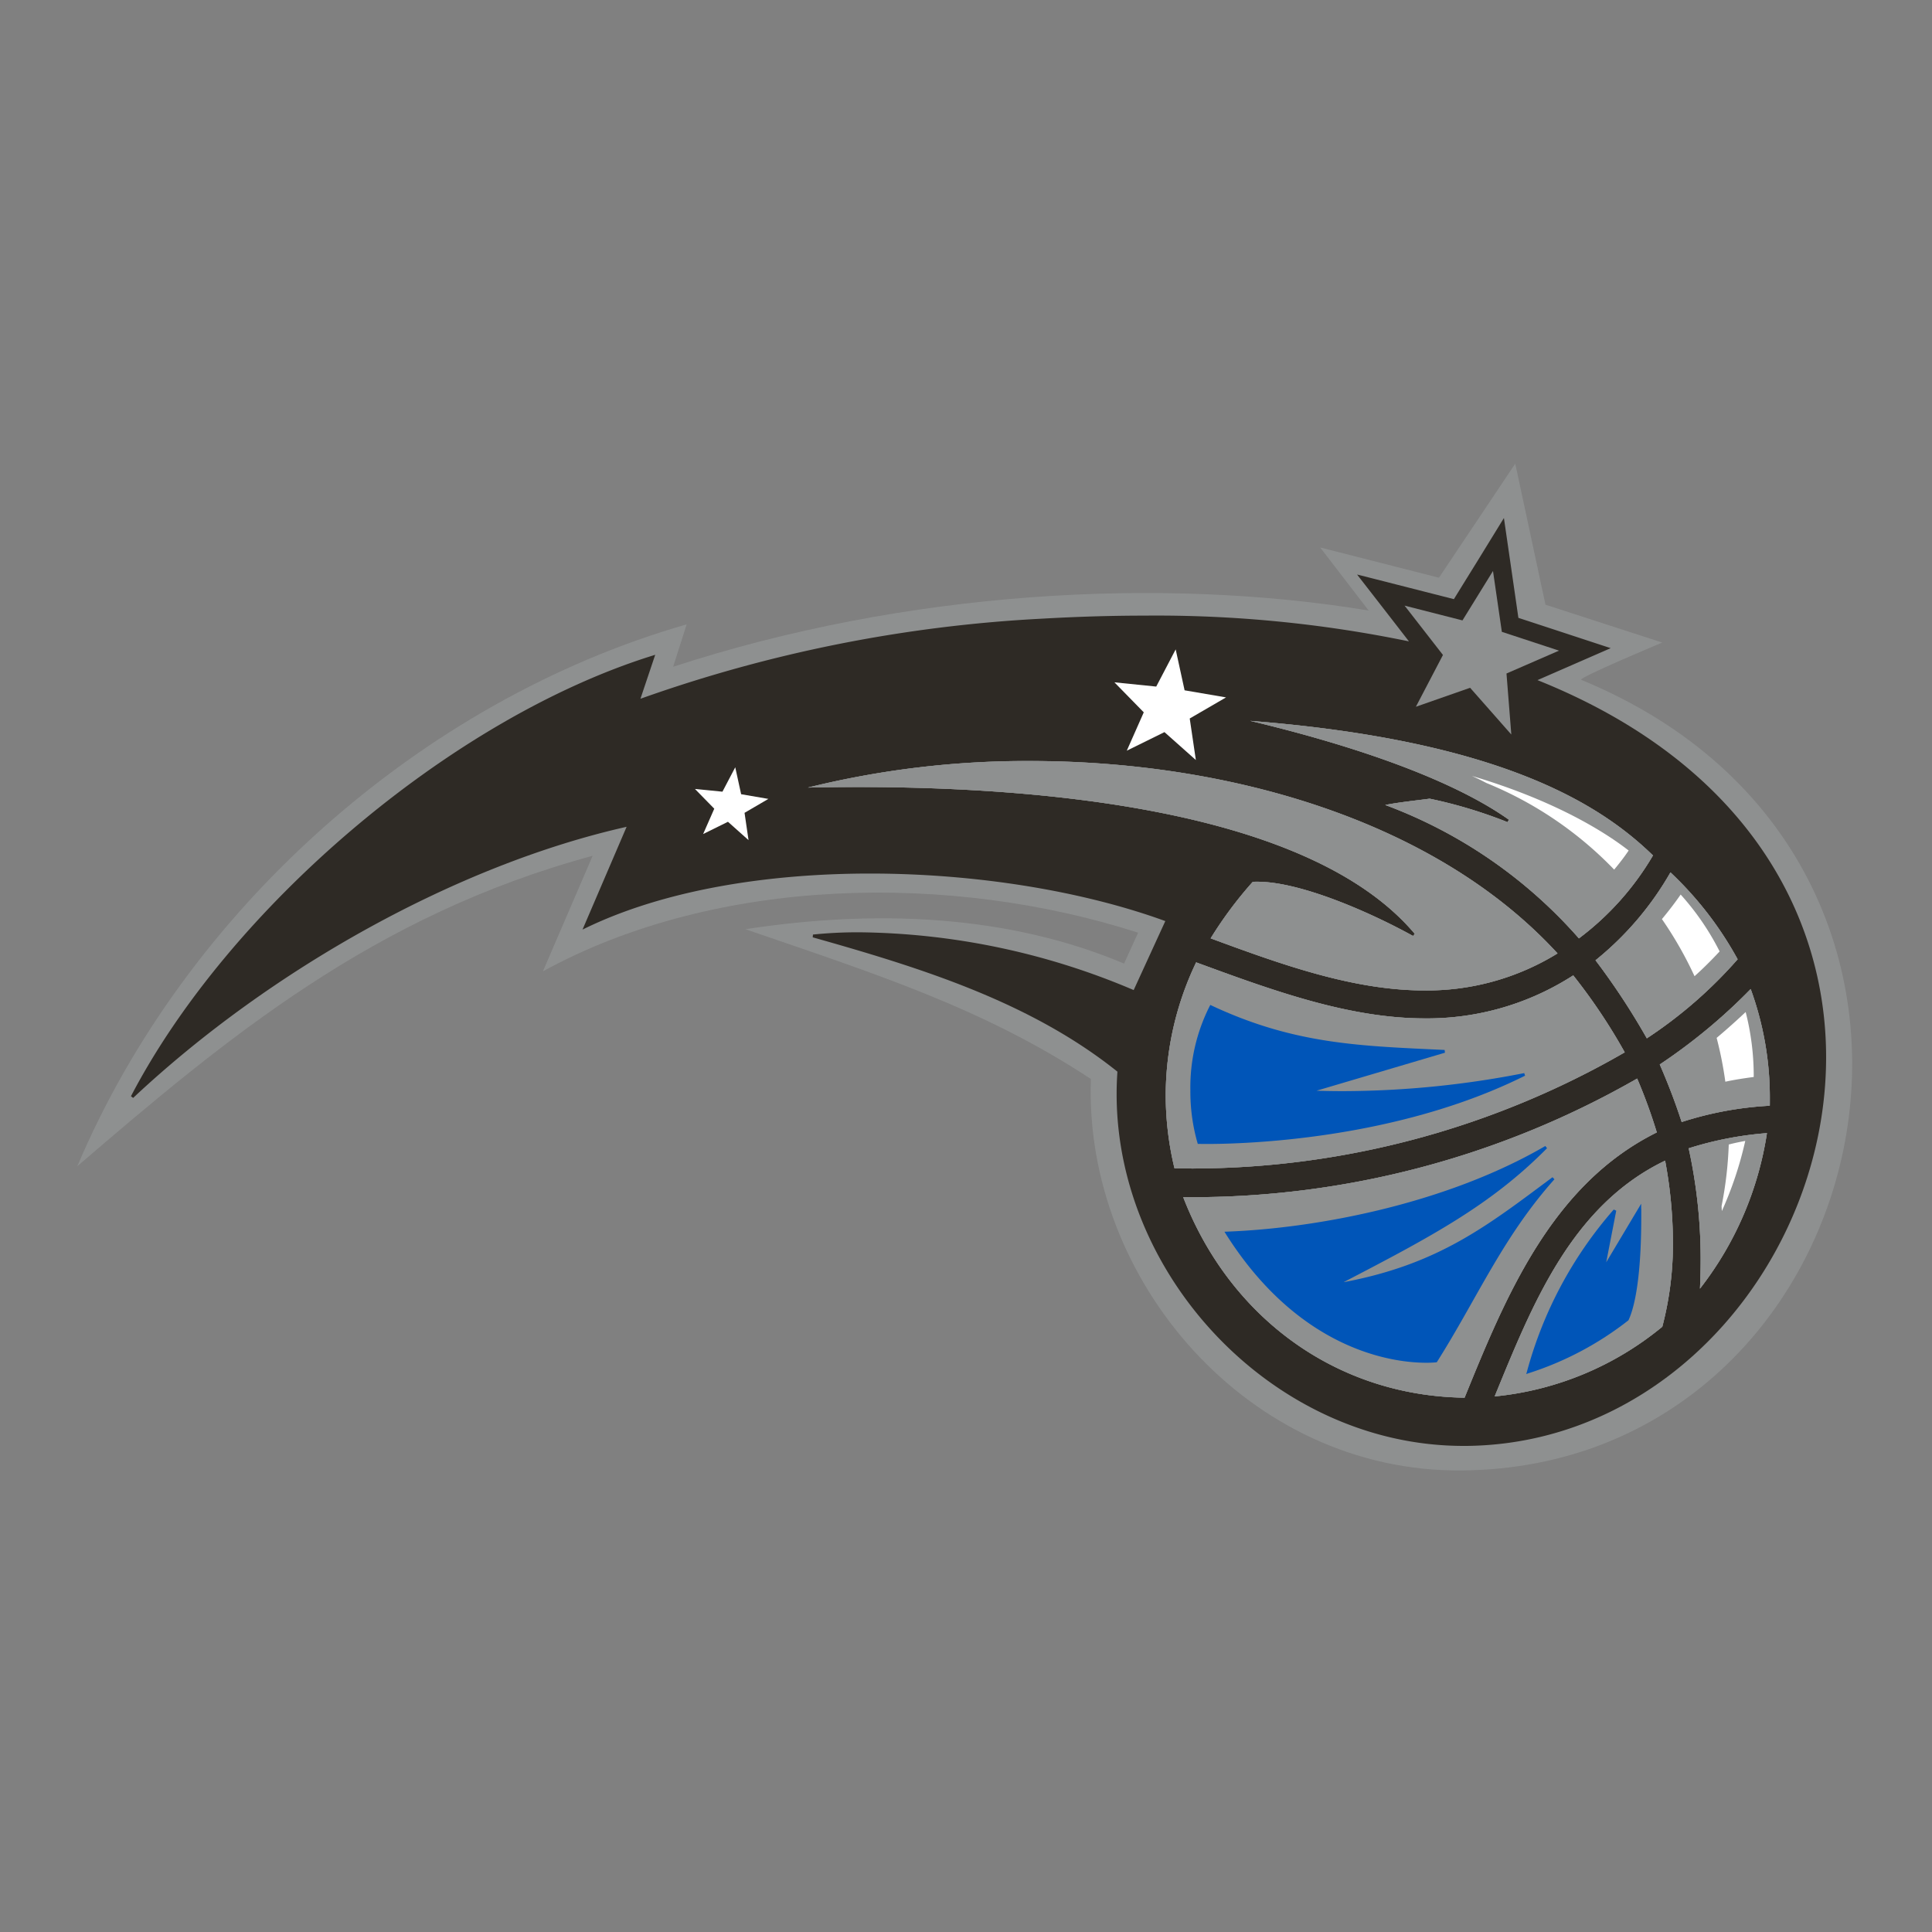 <svg xmlns="http://www.w3.org/2000/svg" width="200" height="200" viewBox="0 0 200 200"><rect x="0" y="0" width="200" height="200" fill="#808080" stroke="none"/><defs><style>.a{fill:#8e9090;}.b,.e{fill:#fff;}.c{fill:#2e2a25;}.d{fill:#0055b8;}.e{fill-rule:evenodd;}.f{fill:none;mix-blend-mode:multiply;isolation:isolate;}</style></defs><g transform="translate(-1027.871 -1560.508)"><path class="a" d="M1105.034,1656.7c13.647-2.092,27.272-1.478,39.2,3.558l1.455-3.2c-19.3-6.21-43.549-5.892-61.615,4l5.148-11.959c-22.707,6.138-37.985,18.942-53.347,32.134,11.2-26.452,35.546-48.2,63.079-56.092l-1.4,4.39c24.112-7.869,50.577-9.36,72-5.82l-5.018-6.529,12.294,3.131,7.9-11.809,3.126,14.6,12.09,3.921s-8.807,3.682-8.383,3.861c45.78,18.856,31.124,81.511-12.406,81.843-22.02.185-39.1-19.713-38.358-40.526-11.193-7.368-22.425-10.914-35.769-15.508"/><path class="b" d="M1090.025,1641.614l2.568-1.271,2.132,1.908-.415-2.829,2.469-1.441-2.82-.485-.609-2.787-1.327,2.527-2.847-.281,2,2.042Z" transform="translate(10.647 5.233)"/><path class="c" d="M1186.111,1629.974l7.22-3.152.353-.154-.365-.12s-7.566-2.487-9.19-3.017c-.245-1.711-1.44-9.935-1.44-9.935l-.059-.4-2.751,4.474s-1.575,2.541-2.427,3.924l-9.61-2.448-.41-.1.258.337c.008.006,3.183,4.093,5.11,6.584a129.008,129.008,0,0,0-27.353-2.667q-5.12,0-10.674.318a146.346,146.346,0,0,0-41.529,8.289l1.53-4.555-.272.088c-20.953,6.547-43.871,26.188-54,45.613l.227.173c14.322-13.435,33.708-24.161,51.084-28.065l-4.564,10.638.353-.171c8.086-3.9,18.7-5.628,29.411-5.628,10.962,0,22.021,1.806,30.566,4.92l-3.275,7.143a74.266,74.266,0,0,0-28.419-5.982,45.843,45.843,0,0,0-4.782.235l-.024.287c11.045,3.119,22.481,6.642,31.543,13.906q-.083,1.157-.083,2.31c0,19.122,16.511,36.428,35.884,36.432.131,0,.26,0,.39,0,21.349-.25,37.171-19.827,37.172-40.233,0-15.029-8.6-30.521-29.874-39.038" transform="translate(0.925 0.937)"/><path class="a" d="M1156.632,1657.34c-7.881,0-15.769-2.891-23.691-5.8a31.921,31.921,0,0,0-3.152,13.751,32.375,32.375,0,0,0,.908,7.563q.981.022,1.97.023a89.724,89.724,0,0,0,44.637-12.025,59.623,59.623,0,0,0-5.329-7.967,27.891,27.891,0,0,1-15.343,4.456" transform="translate(18.758 8.595)"/><path class="a" d="M1131.814,1673.843h-.515c4.782,12.369,15.75,20.568,29.128,20.753,4.281-10.546,9.031-22.073,19.894-27.458a55.162,55.162,0,0,0-2.032-5.575,92.63,92.63,0,0,1-46.475,12.281" transform="translate(19.06 10.596)"/><path class="a" d="M1163.718,1641.187a48.52,48.52,0,0,0-8.069-2.432c-1.33.182-3.134.36-4.595.65a49.674,49.674,0,0,1,20.049,13.809,29.08,29.08,0,0,0,7.667-8.584c-5.5-5.346-15.856-11.9-41.683-13.932,10.906,2.6,20.932,6.093,26.766,10.231Z" transform="translate(20.216 4.432)"/><path class="a" d="M1098.926,1636.911c1.6-.036,3.332-.058,5.159-.058,18.35.008,46.668,2.166,57.651,15.2l-.184.223c-3.8-2.116-11.4-5.624-16.141-5.618-.152,0-.3,0-.449.012a41.371,41.371,0,0,0-4.36,5.851c7.341,2.707,14.772,5.39,22.136,5.39a25.744,25.744,0,0,0,13.774-3.833c-12.726-13.869-34.267-19.919-54.588-19.918a94.369,94.369,0,0,0-23,2.747" transform="translate(12.594 5.124)"/><path class="a" d="M1172.185,1660.951a46.249,46.249,0,0,0,9.4-8.182,36.188,36.188,0,0,0-6.955-8.994,32.194,32.194,0,0,1-7.759,9.1,72.53,72.53,0,0,1,5.313,8.078" transform="translate(26.165 7.044)"/><path class="a" d="M1158.172,1693.053a32.188,32.188,0,0,0,17.358-7.219,33.842,33.842,0,0,0,1.094-8.766,46.728,46.728,0,0,0-.807-8.421c-9.721,4.674-13.761,14.932-17.644,24.406" transform="translate(24.427 12.011)"/><path class="a" d="M1176.152,1679.443q0,1.462-.072,2.93a34.7,34.7,0,0,0,6.933-16.1,35.721,35.721,0,0,0-8.1,1.57,53.554,53.554,0,0,1,1.24,11.6" transform="translate(27.771 11.538)"/><path class="a" d="M1172.417,1661.648c.852,1.95,1.611,3.93,2.268,5.958a35.734,35.734,0,0,1,9.122-1.688c0-.226,0-.447,0-.669a32.852,32.852,0,0,0-1.978-11.409,58.266,58.266,0,0,1-9.414,7.809" transform="translate(27.272 9.054)"/><path class="a" d="M1183.806,1665.919a35.617,35.617,0,0,0-9.12,1.687c-.657-2.027-1.416-4.007-2.27-5.958a58.21,58.21,0,0,0,9.414-7.808,32.751,32.751,0,0,1,1.982,11.411c0,.22,0,.442-.006.668" transform="translate(27.272 9.054)"/><path class="a" d="M1183.806,1665.919a35.617,35.617,0,0,0-9.12,1.687c-.657-2.027-1.416-4.007-2.27-5.958a58.21,58.21,0,0,0,9.414-7.808,32.751,32.751,0,0,1,1.982,11.411c0,.22,0,.442-.006.668" transform="translate(27.272 9.054)"/><path class="a" d="M1174.631,1643.774a36.188,36.188,0,0,1,6.955,8.994,46.334,46.334,0,0,1-9.4,8.183,72.324,72.324,0,0,0-5.312-8.08,32.176,32.176,0,0,0,7.759-9.1" transform="translate(26.165 7.044)"/><path class="a" d="M1174.631,1643.774a36.188,36.188,0,0,1,6.955,8.994,46.334,46.334,0,0,1-9.4,8.183,72.324,72.324,0,0,0-5.312-8.08,32.176,32.176,0,0,0,7.759-9.1" transform="translate(26.165 7.044)"/><path class="a" d="M1137.085,1630.7c25.831,2.031,36.186,8.585,41.685,13.933a29.147,29.147,0,0,1-7.667,8.585,49.648,49.648,0,0,0-20.049-13.812c1.459-.287,3.264-.468,4.595-.649a48.645,48.645,0,0,1,8.069,2.43l.137-.254c-5.837-4.138-15.863-7.635-26.77-10.231" transform="translate(20.216 4.432)"/><path class="a" d="M1137.085,1630.7c25.831,2.031,36.186,8.585,41.685,13.933a29.147,29.147,0,0,1-7.667,8.585,49.648,49.648,0,0,0-20.049-13.812c1.459-.287,3.264-.468,4.595-.649a48.645,48.645,0,0,1,8.069,2.43l.137-.254c-5.837-4.138-15.863-7.635-26.77-10.231" transform="translate(20.216 4.432)"/><path class="a" d="M1132.664,1672.877c-.655,0-1.313-.01-1.969-.023a32.382,32.382,0,0,1-.906-7.564,31.969,31.969,0,0,1,3.148-13.753c7.923,2.912,15.813,5.8,23.693,5.8a27.876,27.876,0,0,0,15.341-4.452,59.085,59.085,0,0,1,5.332,7.965,89.729,89.729,0,0,1-44.64,12.025" transform="translate(18.758 8.594)"/><path class="a" d="M1132.664,1672.877c-.655,0-1.313-.01-1.969-.023a32.382,32.382,0,0,1-.906-7.564,31.969,31.969,0,0,1,3.148-13.753c7.923,2.912,15.813,5.8,23.693,5.8a27.876,27.876,0,0,0,15.341-4.452,59.085,59.085,0,0,1,5.332,7.965,89.729,89.729,0,0,1-44.64,12.025" transform="translate(18.758 8.594)"/><path class="a" d="M1160.428,1694.6c-13.378-.186-24.345-8.383-29.13-20.754.173,0,.344,0,.517,0a92.662,92.662,0,0,0,46.475-12.283,55.561,55.561,0,0,1,2.033,5.575c-10.863,5.387-15.616,16.913-19.9,27.458" transform="translate(19.06 10.597)"/><path class="a" d="M1160.428,1694.6c-13.378-.186-24.345-8.383-29.13-20.754.173,0,.344,0,.517,0a92.662,92.662,0,0,0,46.475-12.283,55.561,55.561,0,0,1,2.033,5.575c-10.863,5.387-15.616,16.913-19.9,27.458" transform="translate(19.06 10.597)"/><path class="a" d="M1176.08,1682.374q.07-1.467.072-2.93a53.562,53.562,0,0,0-1.24-11.6,35.854,35.854,0,0,1,8.1-1.572,34.7,34.7,0,0,1-6.933,16.1" transform="translate(27.771 11.537)"/><path class="a" d="M1176.08,1682.374q.07-1.467.072-2.93a53.562,53.562,0,0,0-1.24-11.6,35.854,35.854,0,0,1,8.1-1.572,34.7,34.7,0,0,1-6.933,16.1" transform="translate(27.771 11.537)"/><path class="a" d="M1176.513,1654.082a25.774,25.774,0,0,1-13.775,3.832c-7.363,0-14.8-2.685-22.135-5.393a41.332,41.332,0,0,1,4.36-5.849c.148-.011.3-.012.449-.012,4.74-.006,12.34,3.5,16.141,5.618l.182-.223c-10.981-13.039-39.3-15.195-57.65-15.2-1.828,0-3.558.023-5.16.058a94.333,94.333,0,0,1,23-2.746c20.321,0,41.862,6.048,54.588,19.918" transform="translate(12.594 5.124)"/><path class="a" d="M1176.513,1654.082a25.774,25.774,0,0,1-13.775,3.832c-7.363,0-14.8-2.685-22.135-5.393a41.332,41.332,0,0,1,4.36-5.849c.148-.011.3-.012.449-.012,4.74-.006,12.34,3.5,16.141,5.618l.182-.223c-10.981-13.039-39.3-15.195-57.65-15.2-1.828,0-3.558.023-5.16.058a94.333,94.333,0,0,1,23-2.746c20.321,0,41.862,6.048,54.588,19.918" transform="translate(12.594 5.124)"/><path class="a" d="M1175.53,1685.834a32.188,32.188,0,0,1-17.358,7.219c3.882-9.474,7.921-19.733,17.644-24.406a46.63,46.63,0,0,1,.809,8.421,33.8,33.8,0,0,1-1.1,8.766" transform="translate(24.427 12.011)"/><path class="a" d="M1175.53,1685.834a32.188,32.188,0,0,1-17.358,7.219c3.882-9.474,7.921-19.733,17.644-24.406a46.63,46.63,0,0,1,.809,8.421,33.8,33.8,0,0,1-1.1,8.766" transform="translate(24.427 12.011)"/><path class="a" d="M1151.567,1631.823l5.613-1.965,4.267,4.838-.5-6.317,5.438-2.367-5.918-1.945-.917-6.3-3.16,5.116-5.992-1.53,3.972,5.108Z" transform="translate(22.875 1.849)"/><path class="b" d="M1126.642,1635.018l3.9-1.922,3.25,2.89-.635-4.3,3.759-2.183-4.29-.734-.923-4.237-2.013,3.85-4.328-.44,3.038,3.106Z" transform="translate(17.874 3.2)"/><path class="b" d="M1090.014,1641.614l2.57-1.268,2.13,1.9-.413-2.827,2.467-1.442-2.82-.485-.609-2.789-1.325,2.527-2.847-.282,2,2.044Z" transform="translate(10.645 5.233)"/><path class="d" d="M1172.795,1672.884l0-.523-3.621,6.066,1.039-5.341-.257-.121a42.115,42.115,0,0,0-8.981,16.759l-.078.271.266-.092a32.927,32.927,0,0,0,10.29-5.454l.026-.021.014-.031c.885-1.924,1.307-5.818,1.31-10.589,0-.3,0-.614,0-.924" transform="translate(24.971 12.753)"/><path class="d" d="M1166.475,1662.267a97.875,97.875,0,0,1-18.753,1.867c-.929,0-1.846-.014-2.746-.045l13.294-3.933-.035-.286c-8.777-.412-15.552-.578-24.128-4.6l-.126-.061-.066.121a18.632,18.632,0,0,0-2,8.747,19.307,19.307,0,0,0,.737,5.418l.031.1.1,0s.308.008.873.008c3.832,0,19.582-.421,32.908-7.07Z" transform="translate(19.183 9.328)"/><path class="d" d="M1168.818,1670.615c-6.7,4.981-11.745,9.009-21.631,10.867,9.154-4.756,15.293-8.029,21.064-13.871l-.178-.228c-10.232,5.958-23.562,8.51-32.966,8.865l-.252.01.134.214c7.742,12.252,17.536,13.348,20.724,13.348h.017a10.244,10.244,0,0,0,1.037-.043l.07-.01.037-.059c4.151-6.57,6.794-12.892,12.142-18.879Z" transform="translate(19.77 11.759)"/><path class="e" d="M1181.856,1653.615c-.882.947-1.728,1.784-2.6,2.569a39.4,39.4,0,0,0-3.376-5.912c.678-.817,1.33-1.659,1.94-2.541a26.758,26.758,0,0,1,4.032,5.885m3.527,13c-1.031.138-1.987.284-2.935.489a38.9,38.9,0,0,0-.9-4.537c1.025-.861,2.006-1.738,3.005-2.677a26.7,26.7,0,0,1,.834,6.724m-3.3,13.883-.029-.514a39.4,39.4,0,0,0,.744-6.376c.559-.151,1.13-.264,1.708-.373a37.555,37.555,0,0,1-2.423,7.263m-24.386-44.322c-.488-.256-.983-.5-1.495-.726,7.915,2.344,13.251,5.4,16.234,7.723-.459.681-.969,1.338-1.5,1.976a38.588,38.588,0,0,0-13.241-8.973" transform="translate(24.033 5.381)"/></g><rect class="f" width="200" height="200"/></svg>